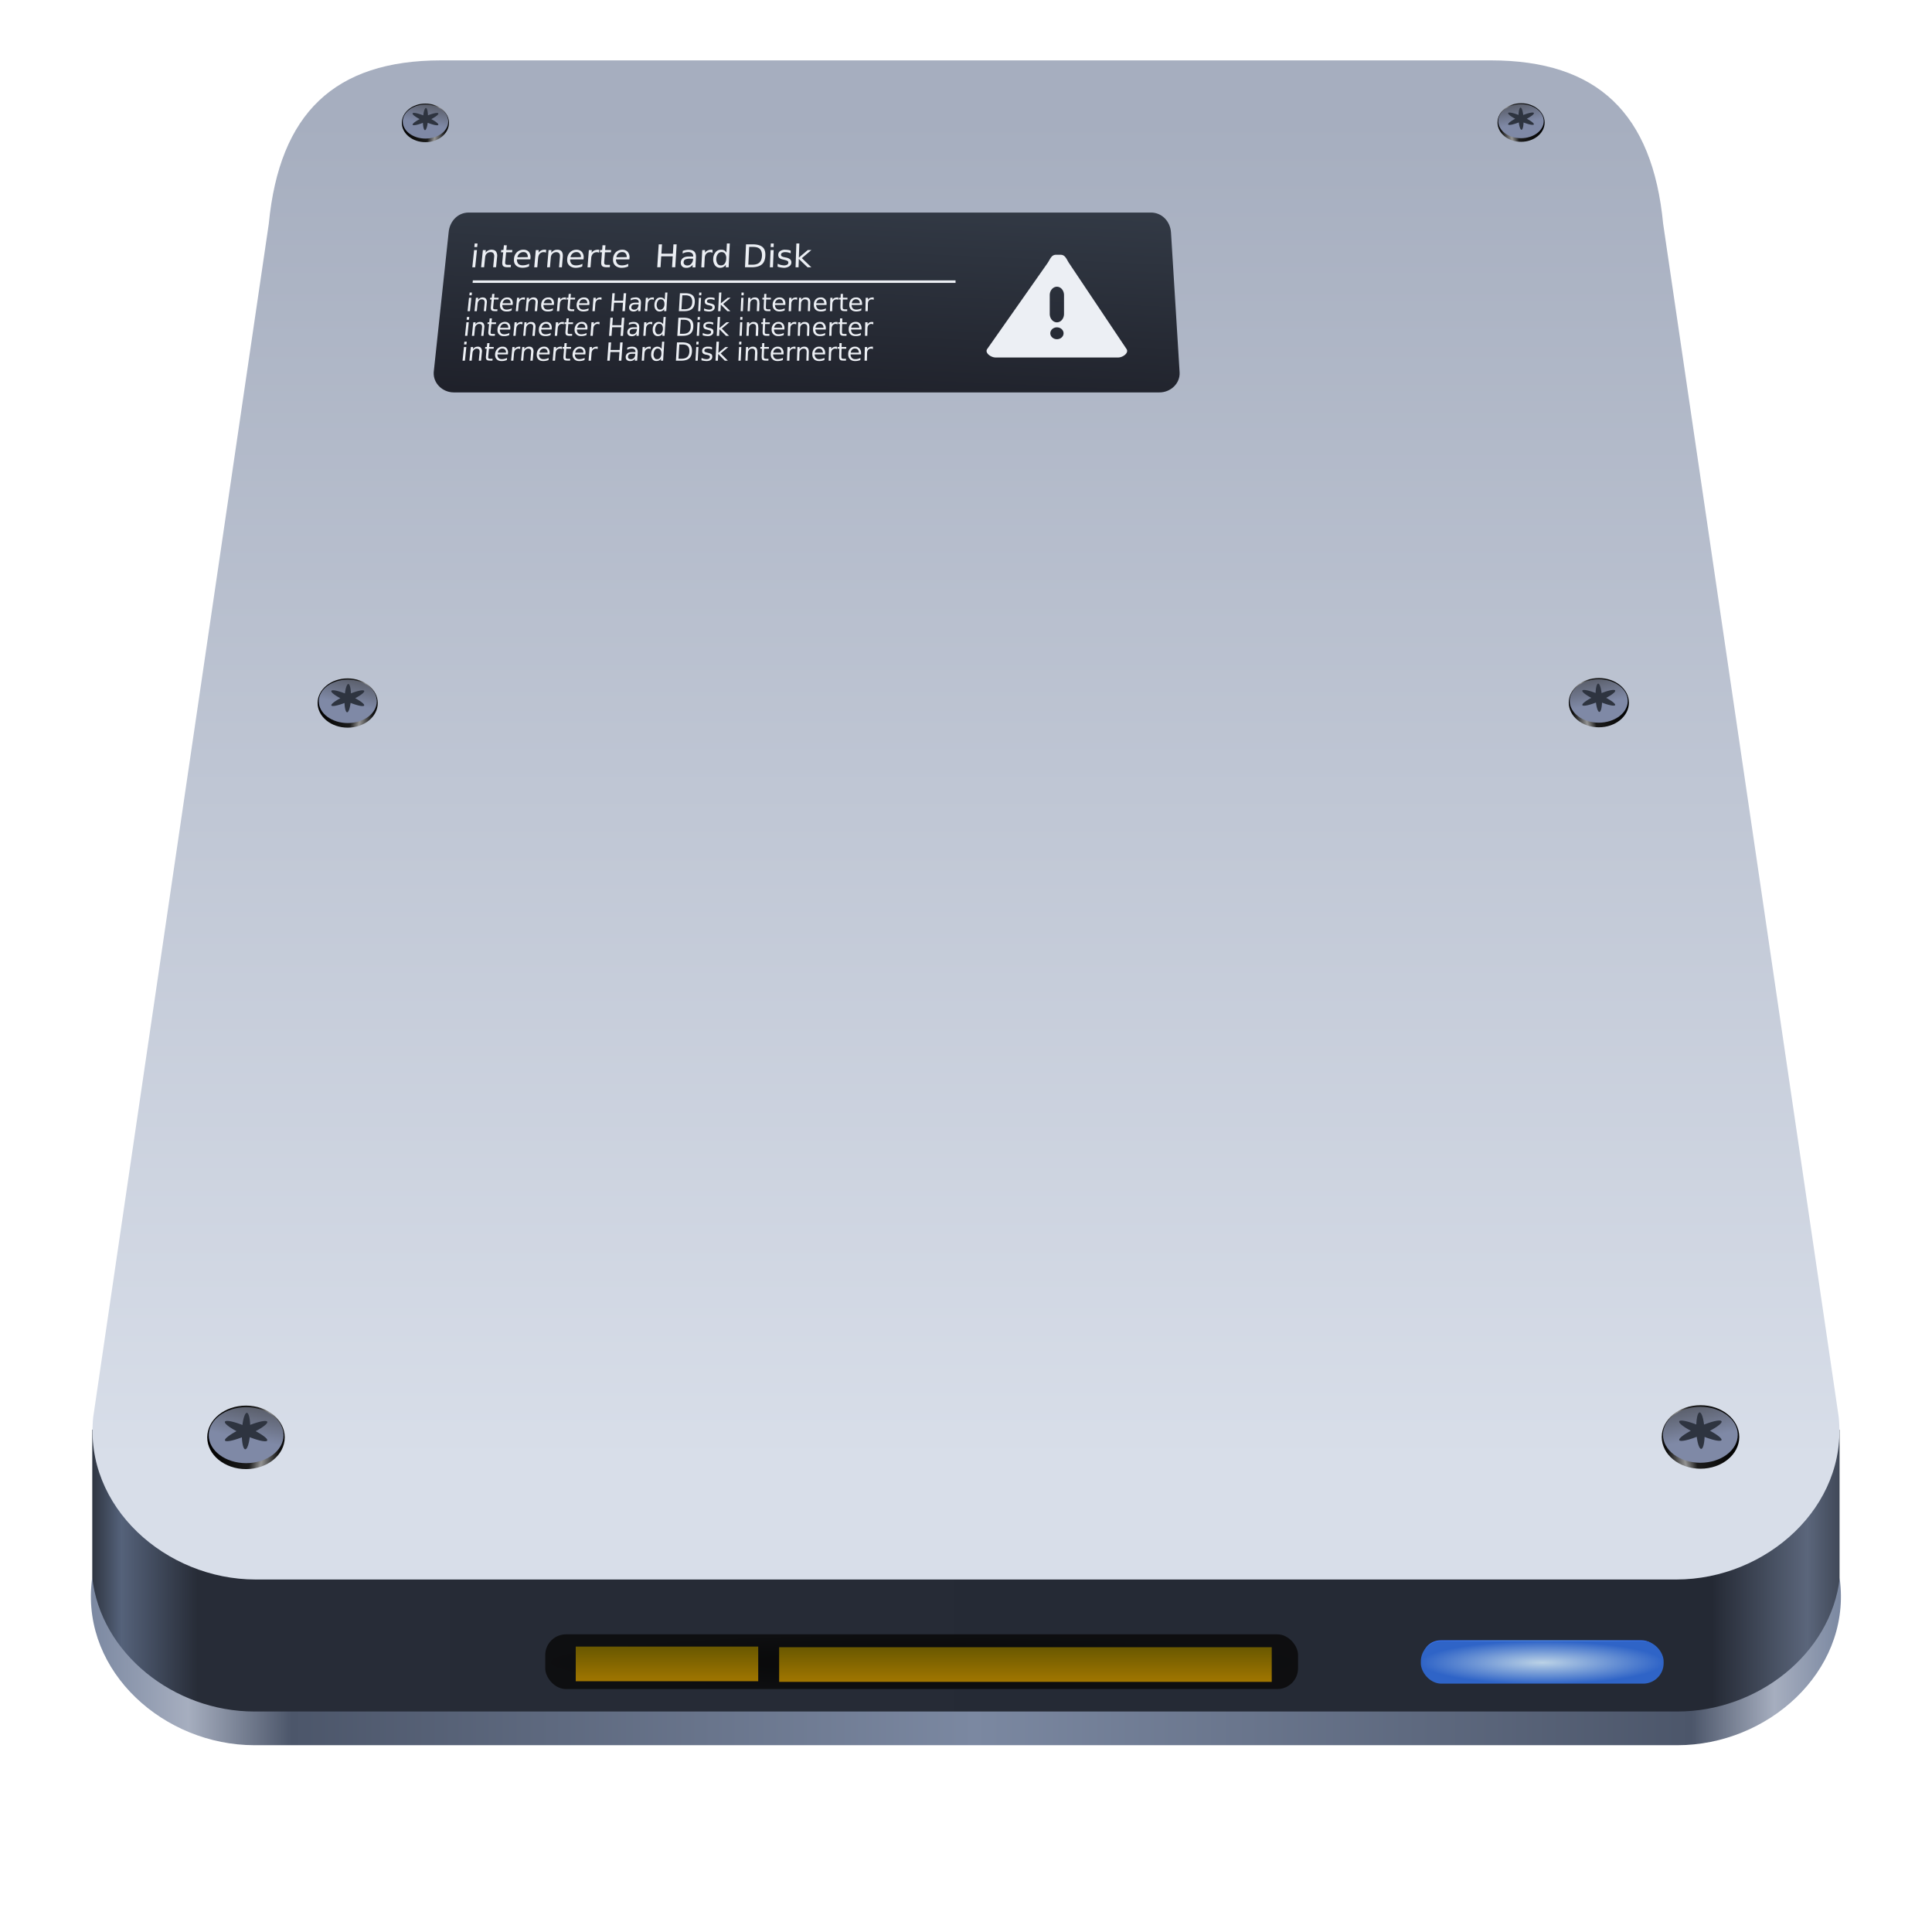 <svg xmlns="http://www.w3.org/2000/svg" width="64" height="64" xmlns:v="https://vecta.io/nano"><style><![CDATA[.K{filter:url(#J)}.L{fill:url(#I)}.M{fill:url(#H)}.N{fill:#2e3440}.O{color-interpolation-filters:sRGB}]]></style><defs><linearGradient id="A" x1="3.728" x2="60.591" y1="52.975" y2="52.975" href="#Q"><stop stop-color="#2e3440" offset="0"/><stop stop-color="#55627a" offset=".017"/><stop stop-color="#272c37" offset=".06"/><stop stop-color="#242934" offset=".915"/><stop stop-color="#5b667b" offset=".969"/><stop stop-color="#2e3440" offset="1"/></linearGradient><linearGradient id="B" x1="2.974" x2="60.989" y1="55.03" y2="55.03" href="#Q"><stop stop-color="#7b88a1" offset="0"/><stop stop-color="#a6aebf" offset=".056"/><stop stop-color="#4c566a" offset=".115"/><stop stop-color="#7b88a1" offset=".505"/><stop stop-color="#4c566a" offset=".915"/><stop stop-color="#a6aebf" offset=".962"/><stop stop-color="#7b88a1" offset="1"/></linearGradient><linearGradient id="C" x1="32.005" x2="32.005" y1="48.45" y2="3.936" href="#Q"><stop stop-color="#d8dee9" offset="0"/><stop stop-color="#a6aebf" offset="1"/></linearGradient><filter id="D" x="0" y="0" width="1" height="1" class="O"><feColorMatrix values="1.461 0 0 0 -0.23 0 1.461 0 0 -0.23 0 0 1.461 0 -0.23 0 0 0 1 0"/></filter><filter id="E" x="0" y="0" width="1" height="1" class="O"><feColorMatrix values="1.461 0 0 -0.186 -0.23 0 1.461 0 -0.186 -0.23 0 0 1.461 -0.186 -0.23 0 0 0 1 0"/></filter><filter id="F" x="-.135" y="-.257" width="1.271" height="1.513" class="O"><feGaussianBlur stdDeviation="0.3 0.11"/></filter><radialGradient id="G" cx="51.065" cy="55.008" r="3.377" gradientTransform="matrix(1 0 0 .23 0 42.331)" href="#Q"><stop stop-color="#aeeeff" offset="0"/><stop stop-color="#2f6bff" offset="1"/></radialGradient><linearGradient id="H" x1="7.248" x2="7.778" y1="48.415" y2="45.829" href="#Q"><stop stop-color="#7f89a6" offset=".293"/><stop stop-color="#404040" offset="1"/></linearGradient><linearGradient id="I" x1="6.198" x2="8.518" y1="47.597" y2="47.973" href="#Q"><stop offset="0"/><stop stop-color="#1c1c1c" offset=".613"/><stop stop-color="#939393" offset=".773"/><stop stop-color="#0d0d0d" offset="1"/></linearGradient><filter id="J" x="0" y="0" width="1" height="1" class="O"><feColorMatrix values="1.395 0 0 -0.063 -0.197 0 1.395 0 -0.063 -0.197 0 0 1.395 -0.063 -0.197 0 0 0 1 0"/></filter><radialGradient id="K" cx="51.221" cy="59.927" r="4.022" gradientTransform="matrix(1 0 0 .176 -.133 44.529)" href="#Q"><stop stop-color="#bbd2e6" offset="0"/><stop stop-color="#2f64c7" offset="1"/></radialGradient><linearGradient id="L" x1="25.456" x2="25.809" y1="13.612" y2="5.569" href="#Q"><stop stop-color="#1e2029" offset="0"/><stop stop-color="#353d49" offset="1"/></linearGradient><linearGradient id="M" x1="22.133" x2="22.133" y1="55.711" y2="54.556" href="#Q"><stop stop-color="#a17600" offset="0"/><stop stop-color="#695800" offset="1"/></linearGradient><radialGradient id="N" cx="30.406" cy="61.094" r="12.469" gradientTransform="matrix(1 0 0 .073 .125 50.605)" href="#Q"><stop stop-color="#080808" offset="0"/><stop stop-color="#080808" stop-opacity=".823" offset="1"/></radialGradient><filter id="O" x="0" y="0" width="1" height="1" class="O"><feColorMatrix values="1.395 0 0 0.268 -0.197 0 1.395 0 0.268 -0.197 0 0 1.395 0.268 -0.197 0 0 0 1 0"/></filter><path id="P" d="M7.429 46.8a.139.605 2.576 0 0-.148.404.766.139 23.938 0 0-.578-.11.766.139 23.938 0 0 .382.315.139.766 66.062 0 0-.382.31.139.766 66.062 0 0 .56-.106.139.605 2.576 0 0 .11.397.139.605 2.576 0 0 .15-.401.766.139 23.938 0 0 .579.11.766.139 23.938 0 0-.382-.31.139.766 66.062 0 0 .382-.314.139.766 66.062 0 0-.564.106.139.605 2.576 0 0-.11-.401"/><linearGradient id="Q" gradientUnits="userSpaceOnUse"/></defs><path transform="matrix(1.032 0 0 1 -.83 0)" d="M3.766 47.356v4.976c0 2.447 2.518 4.438 5.654 4.5v.002h44.726c3.161-.041 5.707-2.041 5.707-4.502V47.36L48.24 51.205H15.338z" fill="url(#A)" filter="url(#D)"/><path d="M14.615 2c-3.537 0-5.358 1.757-5.711 5.413l-5.816 39.53c-.307 2.965 2.399 5.38 5.38 5.38H55.53c2.98 0 5.687-2.415 5.38-5.38l-5.816-39.53C54.742 3.757 52.921 2 49.383 2H31.296z" fill="url(#C)" filter="url(#E)"/><path d="M15.527 7.041h22.599c.369 0 .643.297.665.665l.285 4.627c.022.368-.297.666-.666.666H15.032c-.368 0-.685-.298-.665-.666l.494-4.627c.029-.367.297-.665.666-.665z" fill="url(#L)"/><path d="M15.725 8.065l-.012.118h.094l.012-.116zm8.354 0l-.015.307c-.016-.033-.041-.06-.073-.078s-.071-.024-.109-.021c-.067-.003-.133.027-.175.08-.051.062-.08.139-.08.216a.33.33 0 0 0 .058.219.2.2 0 0 0 .168.083c.044 0 .081-.009.112-.027s.061-.044.081-.075l-.004.085h.095l.039-.789zm1.455 0l-.005.118h.098l.005-.116zm.847 0l-.027.789h.099l.009-.277.289.277h.126l-.314-.303.316-.268h-.12l-.296.251.016-.468zm-4.56.03l-.049.758h.109l.023-.363h.38l-.022.363h.107l.046-.758h-.106l-.019.309h-.38l.02-.309zm2.892 0l-.034.758h.217c.151 0 .264-.031.338-.092s.113-.159.119-.29-.023-.225-.091-.285-.181-.092-.332-.092zm-8.02.029l-.016.158h-.073l-.007.075h.073l-.03.308c-.007.071.003.121.029.148s.074.04.148.04h.101l.008-.079h-.101c-.035 0-.062-.006-.075-.017l-.005-.006c-.009-.014-.013-.043-.009-.086l.03-.308h.199l.007-.075h-.199l.015-.156zm3.266 0l-.012.158h-.069l-.006.075h.069l-.024.308c-.006.071.004.121.03.148s.08.04.155.04h.099l.006-.079h-.099c-.04 0-.067-.007-.079-.021l-.002-.002c-.01-.014-.014-.043-.011-.086l.023-.308h.199l.006-.075h-.199l.012-.156zm4.858.055h.128c.107 0 .184.024.229.071s.071.121.067.222-.033.178-.086.226-.127.071-.234.071h-.132zm-8.562.094a.24.24 0 0 0-.17.099l.009-.088h-.098l-.058.569h.099l.033-.323c.006-.055.021-.099.055-.13a.18.18 0 0 1 .131-.048c.042 0 .074.015.092.042a.18.18 0 0 1 .022.117l-.034.342h.097l.034-.344a.25.25 0 0 0-.036-.178c-.031-.039-.079-.059-.146-.059h-.002c-.009-.001-.018-.001-.028 0zm1.053 0a.31.31 0 0 0-.183.08c-.061.062-.096.142-.098.224-.009.09.011.158.061.211s.123.08.218.081c.074.001.148-.015.217-.044l.008-.088a.46.46 0 0 1-.216.052c-.063 0-.11-.015-.144-.048-.035-.041-.051-.094-.047-.15h.444l.004-.044c.01-.073-.008-.145-.05-.201-.044-.049-.11-.076-.18-.073a.28.28 0 0 0-.033 0zm.705 0c-.03.003-.059.011-.087.025-.035.017-.065.043-.087.075l.008-.088h-.098l-.052.569h.101l.027-.3c.006-.064.024-.115.055-.149a.17.17 0 0 1 .131-.052.13.13 0 0 1 .041.004c.012.003.023.008.032.015l.009-.096-.025-.004h-.024a.24.24 0 0 0-.03 0zm.445 0c-.04 0-.077.008-.108.025s-.067.043-.091.075l.008-.088h-.094l-.05.569h.095l.028-.323c.005-.055.025-.099.059-.13s.074-.048.124-.048c.044 0 .076.015.097.042s.026.064.022.117l-.029.342h.095l.029-.344c.007-.078-.006-.137-.036-.178s-.08-.059-.147-.059zm.642 0a.3.3 0 0 0-.215.082.33.33 0 0 0-.095.222c-.008.09.013.158.063.211s.132.085.214.083a.54.54 0 0 0 .221-.044l.007-.088a.45.45 0 0 1-.216.052c-.064 0-.112-.017-.144-.05-.035-.04-.052-.093-.049-.148h.444l.003-.044a.27.27 0 0 0-.055-.201c-.044-.05-.109-.077-.179-.075zm.701 0a.27.27 0 0 0-.12.027c-.034.018-.062.043-.083.075l.007-.09h-.098l-.045.571h.099l.024-.302a.24.24 0 0 1 .055-.147c.031-.034.082-.055.13-.052a.13.13 0 0 1 .041.004c.012.003.023.008.032.015l.008-.097-.025-.004zm.815 0a.3.3 0 0 0-.215.082.33.33 0 0 0-.093.222c-.007.09.015.158.065.211s.133.085.215.083a.54.54 0 0 0 .22-.044l.006-.088a.45.45 0 0 1-.213.052c-.063 0-.112-.017-.146-.05-.035-.04-.053-.093-.05-.148h.444l.003-.044a.27.27 0 0 0-.055-.201.23.23 0 0 0-.18-.075zm2.203 0c-.068 0-.137.013-.201.038l-.005.088a.45.45 0 0 1 .095-.038c.032-.008.063-.01.095-.01.052 0 .093.012.12.036s.043.061.04.1v.01h-.136c-.087-.001-.153.015-.198.048s-.076.088-.078.144.012.101.045.135.081.048.141.048a.26.26 0 0 0 .122-.027c.035-.017.066-.043.087-.075l-.005.087h.095l.018-.326c.005-.086-.012-.151-.052-.193s-.099-.063-.183-.063zm.738 0c-.041-.001-.082.009-.12.027a.2.2 0 0 0-.085.075l.005-.09h-.094l-.031.571h.097l.016-.302c.003-.064.019-.113.049-.147s.081-.055.129-.052a.13.13 0 0 1 .041.004c.012.003.026.009.039.015l.001-.097-.027-.004zm2.419 0c-.047.003-.092.018-.132.044s-.064.075-.064.122.011.08.037.105.069.043.128.054l.029.008c.06.013.099.028.117.042s.025.031.024.056-.016.051-.04.065a.22.22 0 0 1-.104.023.53.53 0 0 1-.209-.056l-.004.098a.84.84 0 0 0 .206.037c.062.002.124-.015.178-.048.044-.027.071-.073.073-.123a.14.14 0 0 0-.043-.111c-.041-.032-.09-.052-.142-.059l-.035-.008c-.036-.005-.07-.017-.101-.034-.016-.012-.023-.029-.022-.052 0-.028.013-.048.038-.061a.22.22 0 0 1 .109-.023c.06.001.119.014.172.04l.003-.088a.4.4 0 0 0-.082-.023 1.03 1.03 0 0 0-.102-.008c-.013-.001-.024-.001-.035 0zm-10.27.011l-.06.571h.095l.059-.571zm9.821 0l-.023.571h.101l.023-.571zm-8.209.067h.024c.047 0 .08.013.106.044a.16.16 0 0 1 .034.123l-.343.004c.007-.047.032-.092.069-.126a.2.2 0 0 1 .11-.044zm1.753 0c.008-.001.016-.001.024 0 .047-.001.084.013.111.044s.042.077.037.123l-.345.004c.007-.047.031-.092.068-.126a.19.19 0 0 1 .106-.044zm1.516 0h.024c.048-.001.086.013.113.044s.041.078.037.123l-.343.004a.21.21 0 0 1 .062-.126c.031-.025.069-.041.108-.044zm3.318 0c.051 0 .09.02.117.059a.25.25 0 0 1 .035.159c-.003.069-.02.123-.05.163a.15.15 0 0 1-.125.06c-.051 0-.092-.021-.117-.06a.28.28 0 0 1-.037-.163.27.27 0 0 1 .054-.159.15.15 0 0 1 .123-.059zm-1.086.218a.28.28 0 0 1 .041 0h.099l-.001.021c-.002.054-.023.106-.06.148s-.082.057-.132.056c-.033.001-.065-.01-.089-.031a.09.09 0 0 1-.031-.079c.003-.042.019-.071.051-.088.039-.016.08-.025.122-.027zm-7.155.718l-.009.085h15.999v-.085zm8.232.402l-.076.002-.031.617h.078l.011-.217.216.217h.1l-.24-.237.249-.209h-.095l-.23.189zm-8.338.002l-.009.091h.076l.009-.09zm6.478 0l-.015.238c-.013-.024-.033-.044-.058-.057a.2.2 0 0 0-.084-.018c-.053-.002-.104.021-.139.062-.039.05-.06.109-.061.17-.005.069.01.126.041.168s.077.066.13.065c.03 0 .059-.007.087-.02s.049-.033.065-.057l-.004.065h.074l.038-.617zm1.126 0l-.005.091h.074l.005-.09zm1.402 0l-.004.091h.074l.004-.09zm-4.279.023l-.044.594h.08l.02-.28h.297l-.02.28h.082l.042-.594h-.081l-.017.246h-.297l.018-.246zm2.239 0l-.035.594h.172c.117 0 .204-.024.261-.073s.089-.122.094-.223-.017-.178-.069-.226-.135-.072-.252-.072zm-6.144.021l-.076.002-.013.127h-.054l-.006.057h.054l-.024.238c-.006.057.002.096.022.118s.057.029.113.029h.078l.006-.059h-.078c-.027 0-.046-.006-.056-.014l-.005-.006c-.006-.012-.007-.036-.003-.069l.024-.238h.151l.006-.057h-.151zm2.532 0l-.074.002-.011.127h-.054l-.005.057h.054l-.02.238c-.005.057.003.096.022.118s.059.029.117.029h.078l.005-.059h-.078c-.027 0-.048-.006-.059-.014l-.006-.006c-.007-.012-.009-.036-.006-.069l.02-.238h.153l.005-.057H18.9zm6.476 0l-.072.002-.005.127h-.054l-.002.057h.054l-.01.238c-.002.057.006.096.025.118s.06.029.118.029h.078l.002-.059h-.078c-.029 0-.051-.007-.061-.016v-.002l-.002-.002c-.007-.012-.012-.036-.011-.069l.01-.238h.155l.002-.057h-.155zm2.536 0l-.074.002-.003.127h-.058l-.001.057h.058l-.006.238c-.001.057.009.096.029.118s.061.029.119.029h.076l.001-.059h-.076c-.027 0-.049-.006-.059-.014l-.006-.006c-.008-.012-.011-.036-.01-.069l.006-.238h.153l.001-.057h-.153zm-5.322.047h.101c.083 0 .142.019.178.057s.053.094.05.174-.028.138-.07.174-.102.057-.185.057h-.102zm-5.23.07l-.016.002c-.031-.001-.063.005-.093.018s-.05.035-.067.06l.006-.068h-.074l-.042.444h.074l.022-.235c.005-.049.019-.087.044-.113s.064-.044.101-.043l.029.004c.01.003.02.007.027.012l.007-.076zm.819 0a.19.19 0 0 0-.022.002c-.061-.004-.123.019-.169.062s-.071.111-.073.174c-.006.07.01.126.047.166s.096.061.168.061a.41.41 0 0 0 .086-.006c.028-.005.057-.015.084-.027l.006-.069c-.053.027-.11.041-.167.041-.049.001-.087-.012-.112-.037-.027-.032-.04-.074-.035-.117h.343l.003-.033a.21.21 0 0 0-.04-.158c-.029-.034-.071-.055-.118-.059zm.543 0l-.018.002c-.032-.001-.065.005-.095.018a.16.16 0 0 0-.063.06l.006-.068h-.078l-.038.444h.078l.02-.235c.003-.049.016-.087.039-.113s.062-.043.099-.043c.012 0 .024.001.035.004s.02.007.027.012l.006-.076zm1.153 0l.002.002c-.031-.001-.062.005-.091.018a.18.18 0 0 0-.066.06l.005-.068h-.078l-.034.444h.078l.018-.235c.003-.049.017-.087.041-.113s.065-.045.103-.043l.03.004c.01.003.019.007.027.012l.006-.076-.02-.004zm1.165 0l-.002.002a.43.43 0 0 0-.155.029l-.005.068c.047-.024.098-.038.15-.039.04 0 .07.009.09.027s.034.049.03.08l-.001.008h-.106c-.067 0-.117.012-.152.037s-.06.069-.062.113.009.076.035.102.068.04.109.039a.2.2 0 0 0 .093-.02c.029-.014.051-.035.068-.061l-.005.069h.076l.017-.255c.005-.068-.009-.118-.04-.15s-.076-.051-.142-.051zm.571 0l.002.002c-.032-.001-.064.005-.095.018s-.048.035-.064.06l.005-.068h-.076l-.029.444h.074l.015-.235c.004-.049.019-.087.043-.113s.062-.043.098-.043c.012 0 .025.001.036.004s.018.007.025.012l.005-.076-.024-.004zm4.747 0v.002c-.03-.001-.06.005-.088.018a.16.16 0 0 0-.064.06l.002-.068h-.078l-.016.444h.078l.008-.235c0-.049.011-.087.034-.113s.063-.045.101-.043l.03.004c.01.003.019.007.027.012l.003-.076-.02-.004zm.839 0c-.008 0-.016.001-.024.002-.06-.004-.12.019-.163.062-.042.049-.065.111-.063.174-.002.07.016.126.057.166s.1.061.172.061a.42.42 0 0 0 .086-.006c.028-.006.056-.015.083-.027l.002-.069c-.052.025-.108.039-.165.041-.048.001-.086-.012-.115-.037-.029-.032-.044-.074-.042-.117h.343l.001-.033c.004-.057-.013-.114-.049-.158-.031-.034-.074-.055-.122-.059zm.539 0l-.016.002a.21.21 0 0 0-.092.018c-.026.014-.048.035-.063.06l.002-.068h-.074l-.012.444h.074l.006-.235c.002-.049.015-.087.039-.113s.06-.043.097-.043l.03.004c.011.003.021.007.03.012l.002-.076zm.636 0c-.008 0-.016.001-.024.002a.21.21 0 0 0-.164.062c-.042.049-.064.111-.062.174a.22.22 0 0 0 .058.166c.043.041.1.061.172.061a.42.42 0 0 0 .168-.033l.001-.069a.35.35 0 0 1-.164.041c-.048.001-.086-.012-.115-.037-.029-.032-.045-.074-.043-.117h.345l.001-.033c.004-.057-.014-.114-.051-.158a.18.18 0 0 0-.122-.059zm.541 0l-.018.002a.21.21 0 0 0-.092.018c-.026.014-.047.035-.061.06l.001-.068h-.078l-.009.444h.078l.004-.235c0-.049.01-.087.032-.113a.13.13 0 0 1 .098-.043c.012 0 .022.001.034.004s.02.007.028.012l.001-.076zm-12.958.002c-.022.003-.043.009-.063.018a.26.26 0 0 0-.068.06l.007-.068h-.078l-.046.444h.076l.026-.251c.004-.043.02-.076.046-.102s.061-.041.095-.039.059.011.074.031.023.052.018.094l-.027.266h.072l.027-.27c.009-.05-.001-.099-.028-.139-.022-.03-.059-.045-.109-.045h-.024zm.815 0a.23.23 0 0 0-.141.062c-.047.048-.075.11-.079.174-.006.07.011.126.05.166s.092.061.164.061c.029 0 .062.001.09-.006a.45.45 0 0 0 .082-.027l.006-.069a.44.44 0 0 1-.165.041c-.049.001-.087-.012-.112-.037a.15.15 0 0 1-.036-.117h.341l.003-.033c.008-.057-.006-.114-.039-.158a.17.17 0 0 0-.138-.057c-.009-.001-.017-.001-.026 0zm.867 0c-.021.002-.042.008-.061.018a.23.23 0 0 0-.071.06l.006-.068h-.072l-.041.444h.072l.023-.251c.005-.043.022-.076.049-.102s.06-.041.095-.039.059.011.075.031.019.052.013.094l-.024.266h.078l.024-.27c.009-.05-.002-.099-.029-.139-.024-.031-.062-.046-.115-.045h-.022zm1.671 0c-.052.003-.103.025-.142.062a.27.27 0 0 0-.076.174c-.005.07.013.126.052.166s.095.061.167.061a.43.43 0 0 0 .172-.033l.005-.069c-.054.025-.111.039-.169.041-.05.001-.089-.012-.115-.037-.027-.032-.04-.074-.036-.117h.343l.003-.033c.008-.057-.006-.114-.039-.158s-.085-.059-.139-.057c-.009-.001-.017-.001-.026 0zm4.178 0c-.036.002-.071.014-.101.033s-.051.057-.051.094.006.063.025.084a.18.18 0 0 0 .097.041l.027.008c.045.01.075.021.088.031s.017.025.016.045-.01.039-.028.049a.16.16 0 0 1-.083.018.38.38 0 0 1-.161-.041l-.004.076a.59.59 0 0 0 .162.027c.055.001.104-.012.137-.035s.053-.059.055-.098-.006-.067-.025-.088c-.033-.024-.072-.04-.113-.045l-.023-.008a.31.31 0 0 1-.08-.025c-.013-.008-.019-.024-.016-.039 0-.021.011-.041.029-.053.027-.011.056-.016.084-.016a.3.3 0 0 1 .136.031l.003-.068a.3.3 0 0 0-.067-.018.51.51 0 0 0-.079-.004.24.24 0 0 0-.028 0zm1.486 0c-.022.002-.043.008-.062.018a.21.21 0 0 0-.066.06l.003-.068h-.074l-.02.444h.074l.011-.251c.001-.043.013-.076.038-.102a.13.13 0 0 1 .099-.039c.037.002.058.011.074.031s.022.052.02.094l-.011.266h.078l.011-.27h-.004c.003-.061-.009-.107-.034-.139s-.065-.046-.117-.045zm.817 0c-.052.003-.101.026-.138.062-.044.048-.069.11-.068.174-.002.07.017.126.059.166s.095.061.167.061c.058.001.116-.01.171-.033l.003-.069a.42.42 0 0 1-.167.041c-.05.001-.087-.012-.114-.037-.029-.032-.044-.074-.041-.117h.343l.001-.033a.22.22 0 0 0-.048-.158c-.035-.039-.087-.059-.141-.057-.009-.001-.017-.001-.026 0zm.867 0a.18.18 0 0 0-.064.018.23.23 0 0 0-.064.06l.002-.068h-.072l-.015.444h.072l.008-.251c.001-.043.015-.076.039-.102s.061-.041.097-.039.06.011.077.031.023.052.021.094l-.008.266h.072l.008-.27c.003-.061-.008-.107-.033-.139s-.065-.046-.118-.045h-.022zm-11.132.01l-.046.444h.078l.046-.444zm7.615 0l-.024.444h.072l.024-.444zm1.404 0l-.02.444h.074l.02-.444zm-2.676.049l.014.002c.039 0 .068.015.089.045s.031.073.028.127c0 .044-.016.089-.044.125-.024.03-.056.045-.095.045-.058 0-.067-.014-.089-.045a.19.19 0 0 1-.028-.125.23.23 0 0 1 .044-.127.11.11 0 0 1 .081-.047zm3.927 0c.054 0 .083.012.104.037a.14.14 0 0 1 .032.096h-.267c.003-.037.02-.071.048-.098a.15.15 0 0 1 .083-.035zm1.363 0c.053 0 .081.012.102.037a.14.14 0 0 1 .031.096h-.265c.004-.037.021-.072.049-.098.023-.02.052-.032.083-.035zm1.174 0c.054 0 .084.012.107.037s.034.061.032.096h-.265c.002-.036.018-.071.044-.098.023-.02.052-.032.082-.035zm-11.557.002c.054 0 .082.013.102.037s.029.059.025.094h-.265a.17.17 0 0 1 .051-.098c.025-.02.056-.031.087-.033zm1.363 0c.054 0 .083.013.102.037s.031.059.028.094h-.267c.005-.037.024-.071.052-.098.025-.019.054-.031.084-.033zm1.174 0c.055 0 .083.012.103.037a.12.12 0 0 1 .028.094h-.267c.004-.036.022-.071.05-.098.025-.02.055-.031.086-.033zm1.757.168h.074l-.001.016c-.003.048-.018.087-.044.117s-.066.044-.104.041c-.026.002-.051-.006-.07-.022s-.022-.036-.02-.061c.002-.033.016-.057.041-.072s.066-.02.125-.02zm2.773.416l-.078.002-.032.624h.078l.011-.22.218.22h.1l-.239-.239.25-.211h-.096l-.232.193zm-8.386.002l-.009.09h.078l.009-.09zm6.514 0l-.015.24a.14.14 0 0 0-.058-.057c-.026-.013-.055-.019-.085-.02-.053-.001-.106.023-.14.065-.039.05-.06.111-.061.172-.005.07.01.128.041.17s.078.065.13.063c.03 0 .059-.006.087-.018s.049-.034.066-.059l-.004.067h.072l.039-.624zm1.132 0l-.005.09h.074l.005-.09zm1.41 0l-.004.09h.074l.004-.09zm-4.303.024l-.044.6h.082l.021-.285h.298l-.02.285h.082l.042-.6h-.082l-.018.248h-.298l.018-.248zm2.253 0l-.036.6h.172c.118 0 .205-.025.263-.073s.089-.123.095-.225-.017-.182-.069-.231-.136-.071-.254-.071zm-6.252.022l-.013.13h-.054l-.006.057h.054l-.024.241c-.006.057.002.097.022.119s.057.03.113.03h.078l.006-.061h-.078c-.027 0-.046-.004-.057-.012l-.004-.004c-.007-.012-.009-.036-.005-.071l.024-.241h.152l.006-.057h-.152l.013-.13zm2.547 0l-.011.13h-.054l-.005.057h.054l-.02.241c-.005.057.003.097.022.119s.06.03.118.03h.078l.005-.061h-.078c-.027 0-.049-.004-.059-.012l-.004-.004c-.008-.012-.01-.036-.008-.071l.02-.241h.154l.005-.057h-.154l.011-.13zm6.512 0l-.005.13h-.054l-.002.057h.054l-.01.241c-.002.057.006.097.025.119s.061.03.119.03h.078l.002-.061h-.078c-.029 0-.051-.005-.062-.014l-.002-.002c-.009-.012-.012-.036-.011-.071l.01-.241h.156l.002-.057h-.156l.005-.13zm2.547 0l-.003.13h-.058l-.001.057h.058l-.006.241c-.001.057.009.097.029.119s.061.03.12.03h.076l.001-.061h-.076c-.027 0-.049-.004-.06-.012l-.004-.004c-.009-.012-.013-.036-.012-.071l.006-.241h.154l.001-.057H27.9l.003-.13zm-5.276.045h.102c.083 0 .142.021.178.059s.053.095.05.175-.028.139-.07.176-.102.055-.186.055h-.102zm-1.558.071l-.002.002a.43.43 0 0 0-.156.03l-.005.069c.047-.025.099-.038.151-.039.039 0 .069.009.09.028s.034.05.031.081l-.001.008h-.106c-.068 0-.117.012-.153.038s-.06.07-.062.115.009.077.035.103.068.041.11.04c.032.001.064-.006.094-.02a.18.18 0 0 0 .068-.061l-.005.069h.076l.017-.257c.005-.069-.009-.119-.04-.152s-.076-.051-.142-.051zm-5.09.002a.21.21 0 0 0-.088.02c-.028.013-.048.037-.066.061l.007-.069h-.078l-.046.449h.076l.026-.253c.005-.044.02-.08.047-.105s.061-.04.096-.038.059.009.075.03.021.054.016.097l-.027.269h.074l.027-.273c.01-.051 0-.102-.028-.142-.023-.031-.059-.046-.109-.045zm.798 0a.23.23 0 0 0-.142.065c-.047.049-.076.111-.079.176-.006.071.011.127.05.168s.092.063.164.061c.029 0 .063-.001.091-.008s.056-.014.083-.026l.007-.069c-.053.025-.11.039-.166.042-.049.001-.087-.012-.113-.038-.028-.032-.041-.075-.037-.119h.342l.003-.036c.008-.058-.005-.115-.039-.16-.033-.039-.084-.06-.139-.057-.009-.001-.017-.001-.026 0zm.552 0a.22.22 0 0 0-.07.018c-.023.01-.051.036-.068.061l.006-.069h-.074l-.042.449h.074l.022-.237c.005-.05.019-.088.045-.114a.14.14 0 0 1 .102-.043l.029.006c.01.003.02.005.027.01l.007-.075c-.007-.002-.014-.003-.02-.004h-.016-.024zm.32 0c-.021.002-.042.008-.062.018-.028.015-.052.036-.072.061l.006-.069h-.072l-.041.449h.072l.023-.253c.005-.044.023-.078.049-.103s.061-.041.096-.039.059.011.075.032.019.052.013.095l-.024.269h.078l.024-.273a.19.19 0 0 0-.029-.14c-.024-.031-.063-.046-.116-.045h-.022zm.496 0c-.053.003-.104.025-.144.063-.046.05-.072.113-.074.178-.006.071.01.127.047.168s.097.061.169.059c.029.001.058-.001.087-.006a.45.45 0 0 0 .085-.028l.006-.067c-.053.027-.11.041-.168.042-.049.001-.087-.012-.113-.038-.028-.033-.04-.076-.035-.121h.344l.003-.034c.008-.058-.006-.115-.04-.16-.034-.04-.086-.061-.141-.057-.009-.001-.017-.001-.026 0zm.552 0a.22.22 0 0 0-.071.018.16.16 0 0 0-.063.061l.006-.069h-.078l-.038.449h.078l.02-.237c.003-.05.016-.088.04-.114s.063-.044.1-.043c.012 0 .023.003.035.006s.02.005.027.01l.006-.075c-.007-.002-.014-.003-.02-.004h-.018-.024zm.632 0c-.053.003-.104.025-.143.063a.27.27 0 0 0-.076.178c-.005.071.014.127.055.168s.093.061.166.059a.43.43 0 0 0 .173-.034l.005-.067a.46.46 0 0 1-.17.042c-.05.001-.089-.012-.115-.038a.16.16 0 0 1-.036-.121h.344l.003-.034c.008-.058-.006-.115-.039-.16a.17.17 0 0 0-.139-.057c-.009-.001-.017-.001-.026 0zm.548 0c-.023.002-.046.008-.067.018-.027.014-.05.036-.067.061l.005-.069h-.078l-.035.449h.078l.018-.237c.003-.05.017-.088.041-.114s.065-.045.103-.043l.03.006c.01.003.019.005.027.01l.006-.075c-.007-.002-.014-.003-.02-.004h-.018-.024zm1.745 0c-.024.002-.048.008-.071.018s-.049.036-.064.061l.005-.069h-.076l-.03.449h.074l.016-.237c.004-.05.017-.088.042-.114s.063-.045.101-.043l.036.006c.009.003.017.005.025.01l.005-.075c-.009-.002-.017-.003-.024-.004h-.014-.024zm1.907 0a.22.22 0 0 0-.102.033c-.031.019-.051.057-.051.095s.006.064.025.085.052.033.098.041l.028.008c.045.01.075.022.088.032s.017.025.016.045-.01.04-.029.049c-.026.014-.055.021-.083.02a.38.38 0 0 1-.162-.044l-.004.077c.052.017.107.026.163.028s.105-.012.138-.036.054-.06.055-.099-.006-.067-.025-.089c-.033-.024-.072-.04-.114-.045l-.024-.006a.3.3 0 0 1-.081-.028c-.013-.009-.019-.024-.016-.039 0-.021.011-.041.029-.053.027-.011.056-.016.085-.016a.3.3 0 0 1 .136.032l.004-.069c-.021-.008-.044-.014-.067-.018a.52.52 0 0 0-.08-.004.24.24 0 0 0-.028 0zm1.493 0c-.022.002-.043.008-.063.018-.026.015-.049.036-.067.061l.003-.069h-.074l-.02.449h.074l.011-.253c.001-.044.014-.078.039-.103s.063-.042.1-.039.058.011.075.032.022.052.02.095l-.011.269h.078l.011-.273h-.004c.003-.062-.009-.108-.034-.14s-.065-.046-.118-.045zm.822 0c-.052.003-.101.026-.138.063a.26.26 0 0 0-.069.178c-.002.071.017.127.06.168s.096.061.168.059c.059.001.117-.011.172-.034l.003-.067c-.053.025-.11.039-.168.042-.05.001-.088-.012-.115-.038-.029-.033-.044-.076-.041-.121h.344l.001-.034c.005-.058-.012-.115-.048-.16a.18.18 0 0 0-.142-.057c-.009-.001-.017-.001-.026 0zm.55 0c-.023.002-.045.008-.067.018a.16.16 0 0 0-.064.061l.002-.069h-.078l-.016.449h.078l.008-.237c0-.05.011-.088.034-.114s.063-.045.102-.043l.03.006c.01.003.02.005.028.01l.003-.075-.02-.004h-.018-.022zm.322 0c-.022.002-.044.008-.065.018-.025.016-.047.037-.064.061l.002-.069h-.072l-.015.449h.072l.008-.253c.001-.044.015-.078.039-.103s.061-.041.097-.039.06.011.077.032.023.052.021.095l-.009.269h.072l.009-.273c.003-.062-.008-.108-.034-.14s-.065-.046-.119-.045h-.022zm.496 0c-.053.003-.103.025-.14.063-.043.05-.066.113-.063.178-.002.071.017.127.057.168s.1.061.173.059a.41.41 0 0 0 .086-.006.43.43 0 0 0 .083-.028l.002-.067c-.052.025-.108.039-.166.042a.16.16 0 0 1-.115-.038c-.03-.033-.045-.076-.042-.121h.344l.001-.034c.005-.058-.013-.115-.05-.16s-.091-.061-.146-.057h-.024zm.552 0c-.024.002-.048.008-.07.018s-.049.035-.064.061l.002-.069h-.074l-.012.449h.074l.006-.237c.002-.05.013-.088.037-.114a.13.13 0 0 1 .099-.043l.03.006c.012.003.021.005.03.01l.002-.075-.022-.004h-.016-.022zm.628 0c-.053.003-.102.025-.139.063-.043.05-.065.113-.062.178-.002.071.018.127.058.168s.101.061.173.059a.41.41 0 0 0 .086-.006.37.37 0 0 0 .083-.028l.001-.067c-.051.027-.108.041-.165.042-.049.001-.086-.012-.113-.038-.031-.033-.047-.076-.045-.121h.346l.001-.034c.004-.058-.014-.115-.051-.16s-.091-.061-.147-.057c-.009-.001-.017-.001-.026 0zm.552 0a.21.21 0 0 0-.068.018.15.15 0 0 0-.061.061l.001-.069h-.078l-.009.449h.078l.005-.237c0-.05.01-.088.032-.114s.061-.045.099-.043c.012 0 .022.003.034.006s.02.005.028.01l.001-.075c-.007-.002-.014-.003-.02-.004h-.018-.024zm-13.417.01l-.047.449h.078l.047-.449zm7.655 0l-.025.449h.074l.024-.449zm1.412 0l-.021.449h.074l.02-.449zm-7.792.049l-.002.002c.037 0 .066.013.086.037a.13.13 0 0 1 .027.097h-.268c.005-.038.023-.073.052-.101s.068-.037.105-.036zm1.37 0l-.002.002c.038 0 .067.013.087.037a.13.13 0 0 1 .028.097h-.268a.17.17 0 0 1 .053-.101c.029-.027.067-.037.103-.036zm1.18 0v.002c.038 0 .065.013.085.037s.032.061.026.097h-.266c.004-.038.022-.073.05-.101s.068-.037.105-.036zm2.566 0v.002a.1.1 0 0 1 .089.045c.02.03.031.076.028.13 0 .045-.016.089-.044.127-.024.03-.056.046-.095.046-.058 0-.068-.014-.089-.046-.024-.037-.033-.082-.028-.127s.016-.092.044-.13a.11.11 0 0 1 .095-.047zm3.934 0c.054 0 .083.013.105.037s.035.061.032.097h-.268c.003-.037.02-.072.048-.099a.15.15 0 0 1 .083-.036zm1.37 0c.053 0 .08.013.101.037s.035.061.033.097h-.266c.004-.037.021-.073.049-.099.023-.02.052-.033.083-.036zm1.18 0c.054 0 .085.013.107.037s.034.061.032.097h-.266c.002-.037.018-.072.044-.099.023-.02.052-.033.083-.036zm-7.301.172h.074l-.001.016c-.003.049-.018.088-.044.119s-.065.044-.103.042c-.027.002-.053-.005-.073-.022s-.022-.036-.02-.061c.002-.034.016-.058.041-.073s.066-.02.125-.02zm-5.642.422l-.01.093h.078l.01-.093zm6.549 0l-.015.243a.14.14 0 0 0-.059-.058.2.2 0 0 0-.085-.02c-.054-.001-.106.023-.141.066a.29.29 0 0 0-.061.174c-.005.071.01.129.041.172s.078.065.131.064c.03 0 .06-.006.088-.018a.18.18 0 0 0 .066-.058l-.004.066h.073l.039-.63zm1.138 0l-.005.093h.074l.005-.093zm.664 0l-.032.63h.079l.011-.222.219.222h.101l-.238-.24.252-.211h-.096l-.233.193.019-.372zm.753 0l-.004.093h.074l.004-.093zm-4.326.024l-.045.606h.083l.021-.286h.3l-.02.286h.083l.043-.606h-.082l-.018.251h-.3l.018-.251zm2.265 0l-.036.606h.173c.118 0 .206-.025.264-.074s.09-.124.095-.228-.017-.182-.069-.231-.136-.074-.255-.074zm-6.285.024l-.013.129h-.054l-.006.058h.054l-.024.243c-.006.058.002.098.022.12s.058.03.114.03h.079l.006-.06h-.079c-.027 0-.047-.006-.057-.014l-.004-.004c-.007-.012-.009-.037-.005-.072l.024-.243h.153l.006-.058h-.153l.013-.129zm2.56 0l-.011.129h-.054l-.005.058h.054l-.02.243c-.005.058.003.098.022.12s.059.03.118.03h.079l.005-.06h-.079c-.027 0-.049-.006-.059-.014l-.004-.004c-.009-.012-.011-.037-.008-.072l.02-.243h.155l.005-.058h-.155l.011-.129zm6.547 0l-.005.129h-.054l-.002.058h.054l-.01.243c-.002.058.006.098.025.12s.061.03.12.03h.079l.002-.06h-.079c-.029 0-.051-.007-.062-.016l-.002-.002c-.009-.012-.012-.037-.011-.072l.01-.243h.157l.002-.058h-.157l.005-.129zm2.56 0l-.003.129h-.058l-.001.058h.058l-.006.243c-.001.058.009.098.029.12s.06.03.118.03h.079l.001-.06h-.079c-.027 0-.047-.006-.058-.014l-.004-.004c-.009-.012-.013-.037-.012-.072l.006-.243h.155l.001-.058h-.155l.003-.129zm-5.304.046h.102c.084 0 .143.019.18.058s.053.096.05.177-.029.141-.07.178-.103.058-.187.058h-.103zm-6.682.072a.22.22 0 0 0-.088.02c-.026.016-.049.037-.067.062l.007-.07h-.078l-.047.453h.077l.026-.256c.005-.044.02-.078.047-.104s.061-.042.097-.04.059.011.075.032.021.053.016.096l-.027.272h.075l.028-.276a.19.19 0 0 0-.028-.144c-.023-.031-.06-.046-.112-.046zm.828 0c-.061-.003-.123.021-.169.066a.28.28 0 0 0-.08.178c-.006.072.011.128.05.17s.093.063.165.062c.029 0 .063-.001.091-.008a.45.45 0 0 0 .083-.026l.007-.07c-.053.025-.11.039-.167.042-.05.001-.088-.012-.113-.038-.028-.032-.041-.075-.037-.12h.344l.003-.036c.008-.058-.006-.115-.039-.16s-.084-.062-.139-.06zm.553 0c-.032-.001-.064.006-.094.02s-.051.036-.068.062l.006-.07h-.074l-.043.453h.075l.022-.24c.005-.05.019-.089.045-.116s.065-.045.103-.044l.03.004c.01.003.018.007.025.012l.007-.078-.018-.004zm.32 0c-.029-.001-.058.006-.084.02s-.052.037-.072.062l.006-.07h-.072l-.042.453h.073l.023-.256c.005-.044.023-.078.05-.104a.13.13 0 0 1 .096-.04c.035.002.06.011.076.032s.02.053.016.096l-.024.272h.077l.025-.276c.009-.051-.001-.103-.029-.144-.024-.031-.063-.046-.116-.046zm.476 0c-.053.003-.105.027-.144.066-.046.05-.072.113-.074.178-.006.072.01.128.047.17s.097.063.17.062c.029 0 .058-.002.087-.008a.44.44 0 0 0 .085-.026l.006-.07c-.053.027-.111.042-.169.042-.05.001-.088-.012-.114-.038a.16.16 0 0 1-.036-.12h.346l.003-.036a.22.22 0 0 0-.041-.16.16.16 0 0 0-.142-.06c-.009-.001-.017-.001-.026 0zm.579 0c-.033-.001-.066.006-.096.02s-.049.036-.064.062l.006-.07h-.078l-.039.453h.079l.02-.24c.003-.05.016-.089.04-.116s.063-.044.1-.044c.012 0 .024.001.036.004s.02.007.027.012l.006-.078-.02-.004zm.611 0c-.053.003-.105.027-.144.066-.047.049-.074.113-.077.178a.21.21 0 0 0 .055.17c.041.042.093.063.166.062a.44.44 0 0 0 .174-.034l.006-.07a.44.44 0 0 1-.171.042c-.05.001-.09-.012-.116-.038-.028-.033-.041-.076-.037-.12h.346l.003-.036a.22.22 0 0 0-.04-.16c-.034-.04-.085-.062-.14-.06-.009-.001-.017-.001-.026 0zm.573 0c-.031 0-.061.007-.09.02a.16.16 0 0 0-.067.062l.005-.07h-.078l-.035.453h.079l.019-.24c.003-.05.017-.089.041-.116s.065-.046.104-.044l.03.004a.11.11 0 0 1 .027.012l.006-.078-.02-.004h-.018zm1.176 0a.43.43 0 0 0-.157.032l-.005.07c.047-.025.099-.039.152-.04.039 0 .069.009.091.028s.034.05.031.082v.008h-.107c-.068 0-.118.012-.154.038s-.061.071-.062.116.009.078.035.104a.15.15 0 0 0 .11.038c.032.001.064-.005.094-.018a.16.16 0 0 0 .069-.062l-.005.068h.077l.017-.258c.005-.069-.009-.12-.04-.154s-.077-.052-.143-.052zm.579 0c-.032-.001-.064.006-.094.02s-.049.036-.064.062l.005-.07h-.076l-.03.453h.075l.016-.24c.004-.05.019-.089.044-.116s.062-.044.099-.044l.036.004c.01.003.018.007.025.012l.005-.078-.024-.004h-.014zm1.895 0a.21.21 0 0 0-.102.036c-.03.021-.051.058-.051.096s.006.065.026.086.052.036.098.046l.028.004c.046.01.076.02.089.03s.017.026.016.046-.01.042-.029.052a.16.16 0 0 1-.084.018.38.38 0 0 1-.163-.042l-.004.078a.61.61 0 0 0 .164.026c.058.001.105-.01.139-.034a.13.13 0 0 0 .056-.1c.002-.038-.006-.069-.026-.09-.033-.025-.073-.04-.114-.046l-.024-.008c-.028-.005-.056-.015-.081-.028-.012-.008-.018-.023-.016-.038 0-.021.011-.042.029-.054.027-.011.056-.017.085-.016.048-.001.095.009.137.03l.003-.068c-.021-.009-.044-.016-.067-.02a.63.63 0 0 0-.08-.004c-.011-.001-.019-.001-.028 0zm1.521 0a.17.17 0 0 0-.083.02c-.027.015-.051.037-.069.062l.003-.07h-.072l-.02.453h.073l.011-.256c.001-.044.016-.078.041-.104a.13.13 0 0 1 .1-.04.09.09 0 0 1 .075.032c.016.022.023.053.02.096l-.012.272h.079l.012-.276h-.004c.003-.063-.009-.111-.034-.144s-.066-.046-.119-.046zm.806 0c-.052.004-.102.027-.139.066-.045.049-.069.113-.069.178-.002.072.017.128.06.17s.096.063.169.062a.43.43 0 0 0 .173-.034l.003-.07c-.053.026-.111.04-.169.042-.05.001-.088-.012-.115-.038a.17.17 0 0 1-.042-.12h.346l.001-.036a.23.23 0 0 0-.048-.16.18.18 0 0 0-.142-.06c-.009-.001-.017-.001-.026 0zm.575 0a.21.21 0 0 0-.089.02c-.028.013-.049.036-.064.062l.003-.07h-.078l-.016.453h.079l.008-.24c0-.05.011-.089.034-.116s.064-.046.102-.044l.03.004c.01.003.02.007.028.012l.003-.078-.02-.004zm.324 0c-.03 0-.06.007-.087.02s-.048.037-.064.062l.002-.07h-.074l-.015.453h.075l.009-.256c.001-.044.015-.078.04-.104s.061-.041.098-.04.06.011.077.032.023.053.021.096l-.009.272h.073l.009-.276c.003-.063-.01-.111-.036-.144s-.064-.046-.117-.046zm.474 0c-.052.004-.102.027-.139.066a.26.26 0 0 0-.064.178c-.002.072.017.128.057.17s.101.063.174.062a.42.42 0 0 0 .17-.034l.002-.07a.42.42 0 0 1-.166.042c-.048.001-.087-.012-.116-.038-.029-.033-.045-.076-.043-.12h.346l.001-.036a.23.23 0 0 0-.05-.16c-.036-.045-.091-.063-.147-.06-.009-.001-.017-.001-.026 0zm.579 0a.21.21 0 0 0-.093.02.16.16 0 0 0-.064.062l.002-.07h-.074l-.012.453h.075l.006-.24c.002-.05.013-.089.037-.116s.062-.045.1-.044l.03.004c.012.003.021.007.03.012l.002-.078-.022-.004zm.609 0a.21.21 0 0 0-.14.066.26.26 0 0 0-.062.178c-.002.072.018.128.059.17s.101.063.174.062c.029 0 .058-.002.087-.008a.4.4 0 0 0 .083-.026l.001-.07c-.051.027-.108.042-.166.042-.049.001-.086-.012-.114-.038a.17.17 0 0 1-.046-.12h.348v-.036a.23.23 0 0 0-.053-.16c-.037-.041-.09-.063-.145-.06-.009-.001-.017-.001-.026 0zm.579 0a.21.21 0 0 0-.093.02c-.026.014-.048.036-.061.062l.001-.07h-.078l-.009.453h.079l.005-.24a.18.18 0 0 1 .032-.116c.022-.027.061-.045.099-.044.01 0 .024.002.034.004s.02.007.028.012l.001-.078-.02-.004zm-13.51.012l-.047.453h.079l.047-.453zm7.694 0l-.025.453h.075l.025-.453zm1.419 0l-.021.453h.075l.021-.453zm-7.851.05l.016.002c.038 0 .067.013.087.038s.031.06.027.096h-.27a.17.17 0 0 1 .052-.1.16.16 0 0 1 .088-.036zm1.377 0l.018.002c.037 0 .065.013.085.038s.031.06.028.096h-.268c.005-.037.023-.073.051-.1.025-.02.055-.033.086-.036zm1.186 0l.018.002c.037 0 .067.013.087.038s.03.061.025.096h-.268c.004-.037.022-.073.05-.1a.16.16 0 0 1 .087-.036zm2.583 0l.014.002c.04 0 .07.015.09.046s.032.074.028.13c0 .045-.014.09-.042.128-.025.031-.057.046-.096.046-.059 0-.07-.014-.092-.046-.024-.037-.034-.082-.028-.128s.017-.091.044-.13c.019-.027.049-.045.081-.048zm3.971 0c.054 0 .084.013.105.038s.033.062.031.098h-.268a.16.16 0 0 1 .046-.102.15.15 0 0 1 .086-.034zm1.375 0c.054 0 .083.013.103.038s.035.062.033.098h-.27c.003-.038.021-.075.049-.102.024-.02.053-.032.083-.034zm1.188 0c.055 0 .084.013.106.038a.14.14 0 0 1 .034.098h-.268c.002-.038.018-.074.044-.102.024-.02.053-.032.083-.034zm-7.342.174h.075l-.001.016c-.002.049-.016.089-.042.12s-.067.045-.106.042c-.026.002-.052-.007-.071-.024s-.022-.035-.02-.06a.09.09 0 0 1 .042-.076c.026-.016.064-.019.124-.018z" fill="#eceff4"/><path d="M3.054 52.246l-.019.185c-.308 2.965 2.405 5.381 5.394 5.381h47.138c2.987 0 5.7-2.415 5.392-5.38l-.015-.162c-.289 2.51-2.719 4.426-5.378 4.426H8.427c-2.667 0-5.097-1.928-5.373-4.449z" fill="url(#B)"/><g transform="translate(.75)" class="K"><ellipse cx="7.399" cy="47.614" rx="1.284" ry="1.052" paint-order="fill markers stroke" class="L"/><ellipse cx="7.403" cy="47.542" rx="1.239" ry=".927" paint-order="fill markers stroke" class="M"/><use href="#P" class="N"/></g><g transform="matrix(.776 0 0 .776 5.776 -13.66)" class="K"><ellipse cx="7.399" cy="47.614" rx="1.284" ry="1.052" paint-order="fill markers stroke" class="L"/><ellipse cx="7.403" cy="47.542" rx="1.239" ry=".927" paint-order="fill markers stroke" class="M"/><use href="#P" class="N"/></g><g transform="matrix(.608 0 0 .608 9.594 -24.879)" class="K"><ellipse cx="7.399" cy="47.614" rx="1.284" ry="1.052" paint-order="fill markers stroke" class="L"/><ellipse cx="7.403" cy="47.542" rx="1.239" ry=".927" paint-order="fill markers stroke" class="M"/><use href="#P" class="N"/></g><g transform="matrix(-1 0 0 1 63.73 -.013)" class="K"><ellipse cx="7.399" cy="47.614" rx="1.284" ry="1.052" paint-order="fill markers stroke" class="L"/><ellipse cx="7.403" cy="47.542" rx="1.239" ry=".927" paint-order="fill markers stroke" class="M"/><use href="#P" class="N"/></g><g transform="matrix(-.776 0 0 .776 58.705 -13.672)" class="K"><ellipse cx="7.399" cy="47.614" rx="1.284" ry="1.052" paint-order="fill markers stroke" class="L"/><ellipse cx="7.403" cy="47.542" rx="1.239" ry=".927" paint-order="fill markers stroke" class="M"/><use href="#P" class="N"/></g><g transform="matrix(-.608 0 0 .608 54.886 -24.891)" class="K"><ellipse cx="7.399" cy="47.614" rx="1.284" ry="1.052" paint-order="fill markers stroke" class="L"/><ellipse cx="7.403" cy="47.542" rx="1.239" ry=".927" paint-order="fill markers stroke" class="M"/><use href="#P" class="N"/></g><path d="M34.978 8.44c-.154 0-.191.153-.28.28l-1.996 2.842c-.088.126.122.28.276.28h4.064c.154 0 .362-.152.276-.28L35.416 8.72c-.085-.128-.125-.28-.28-.28zm.034 1.058c.131 0 .235.126.235.28v.62c0 .154-.104.28-.235.28s-.238-.126-.238-.28v-.62c0-.154.107-.28.238-.28m-.015 1.346a.22.197 0 0 1 .015 0 .22.197 0 0 1 .22.196.22.197 0 0 1-.22.197.22.197 0 0 1-.219-.197.22.197 0 0 1 .204-.196z" fill="#eceff4"/><rect transform="matrix(1.471 0 0 1.319 -24.058 -17.54)" x="48.408" y="54.494" width="5.314" height="1.029" ry=".394" fill="url(#G)" filter="url(#F)"/><rect x="47.067" y="54.359" width="8.043" height="1.414" ry=".677" fill="url(#K)"/><rect x="18.062" y="54.139" width="24.938" height="1.813" ry=".688" fill="url(#N)" filter="url(#O)"/><path d="M19.072 54.545v1.148h6.045v-1.148zm6.738.021v1.148h16.318v-1.148z" fill="url(#M)"/></svg>